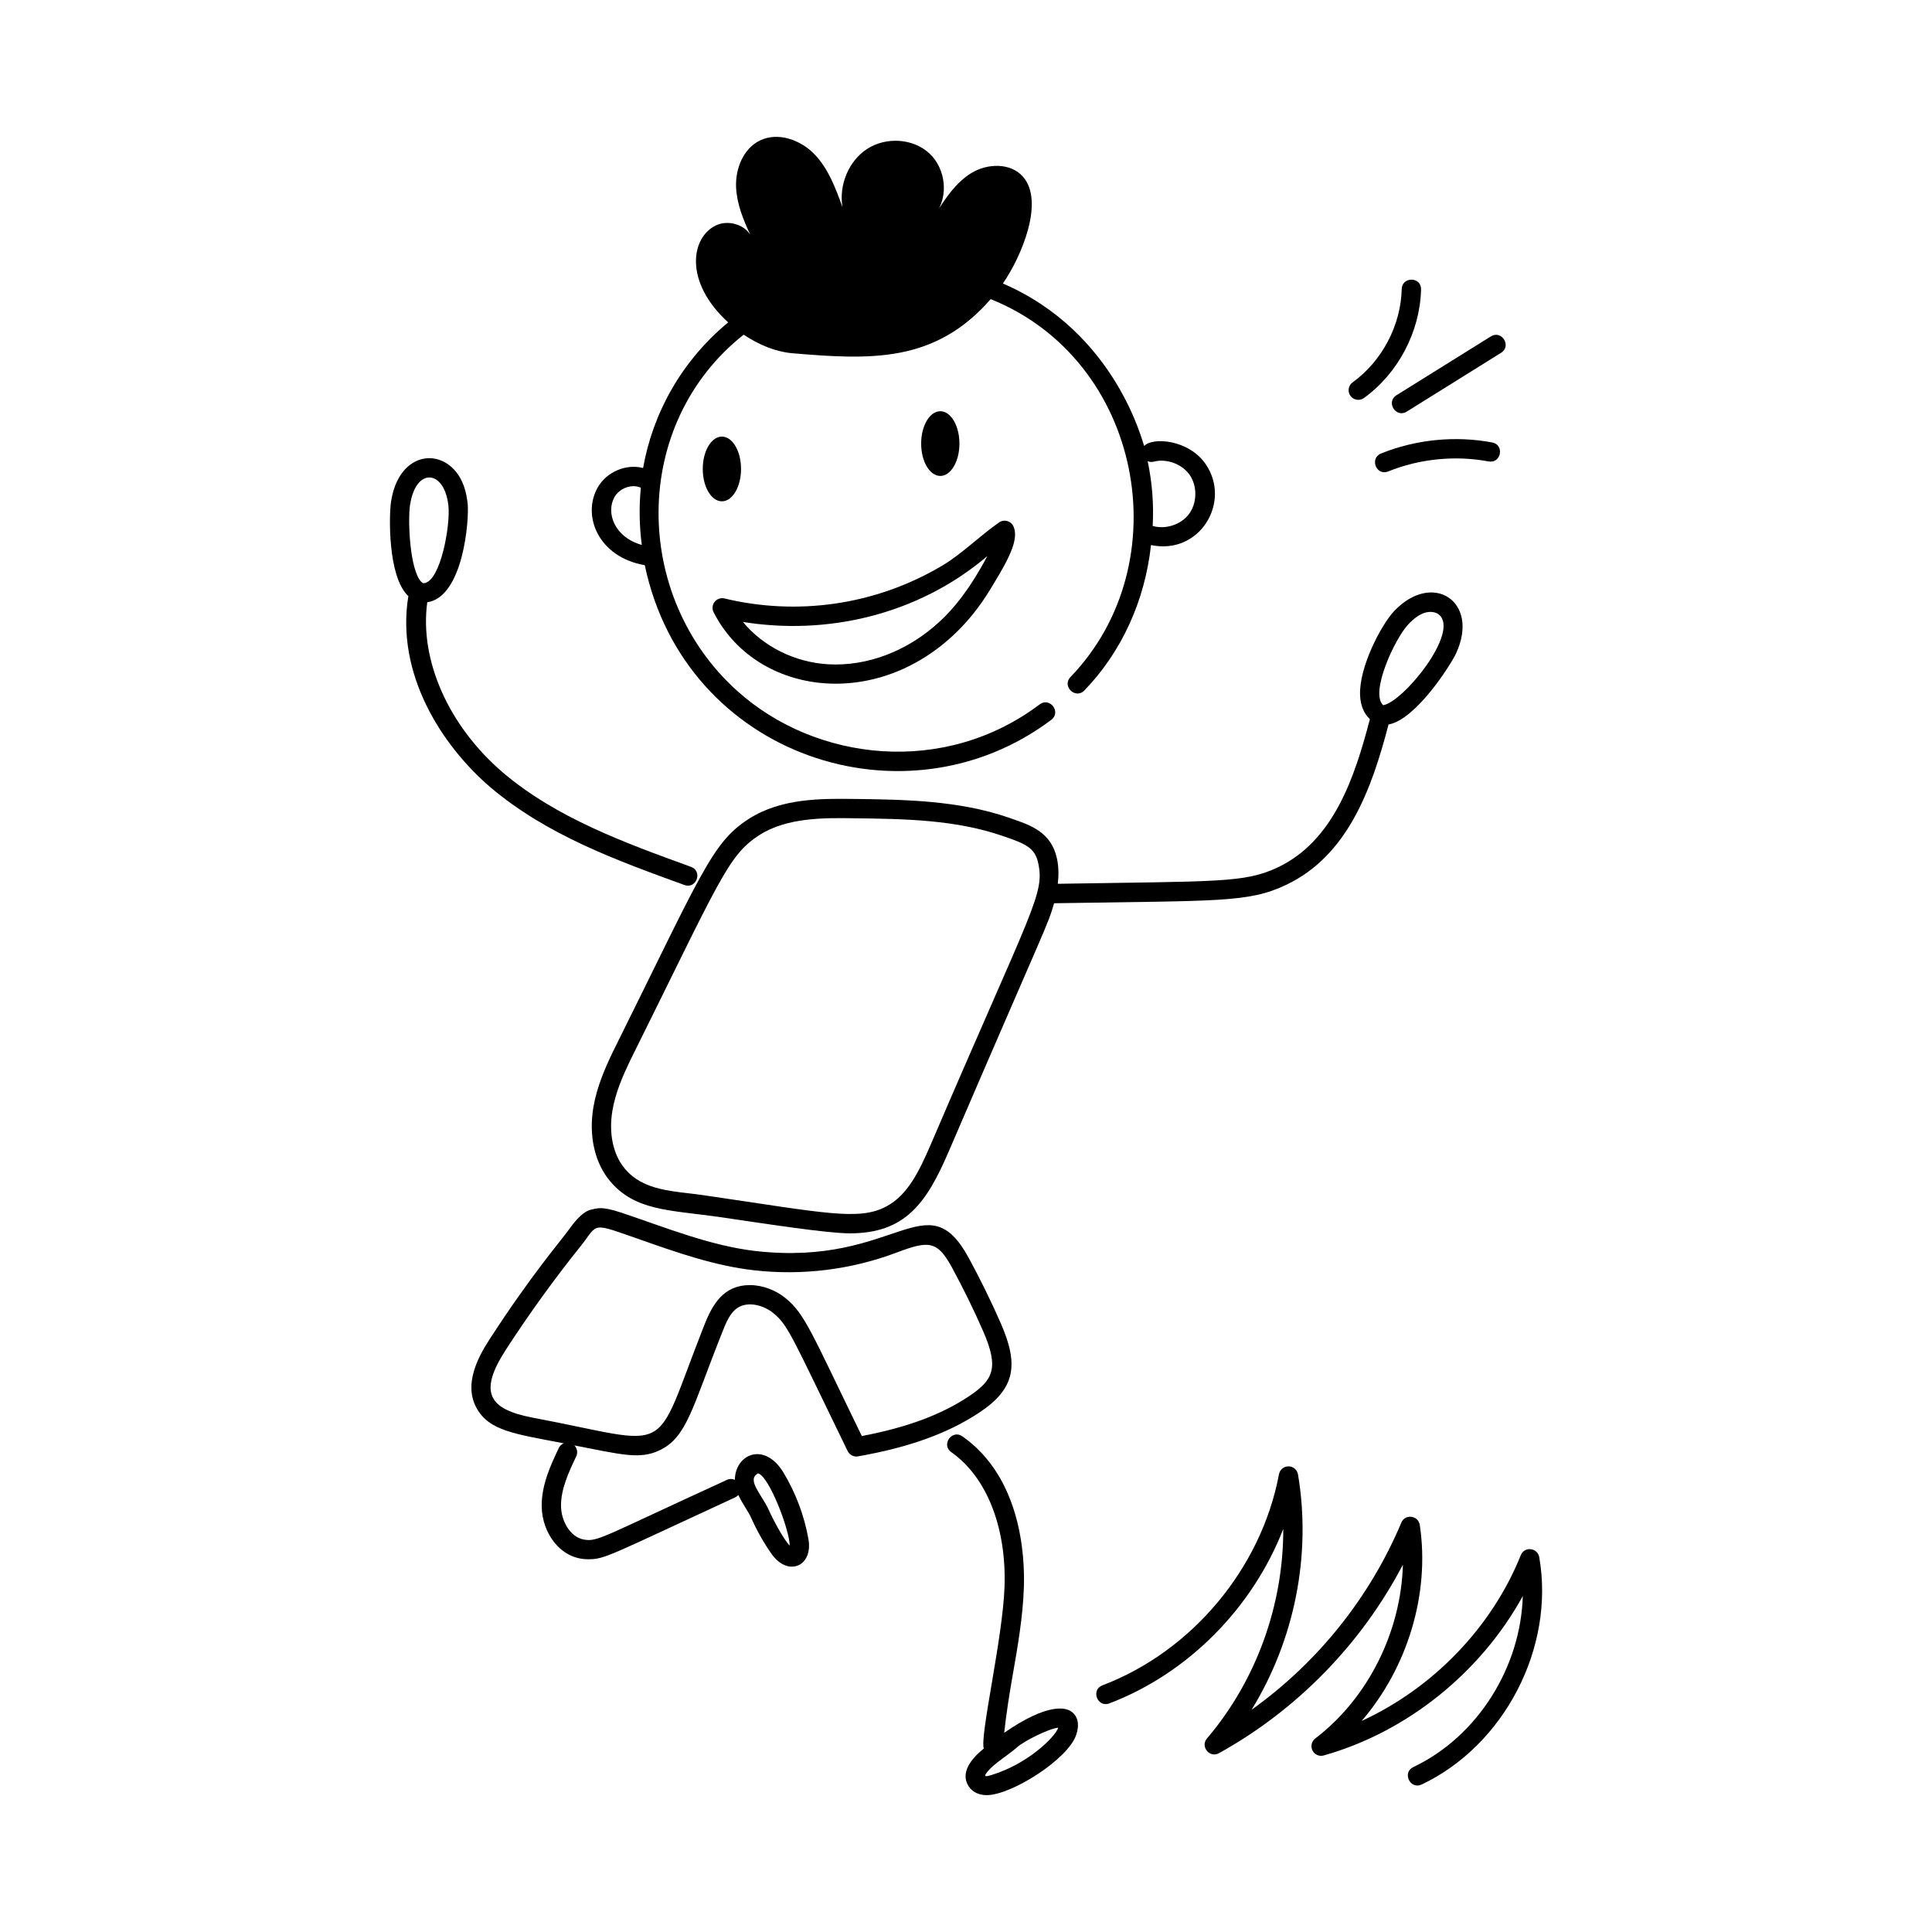 <svg id="Layer_1" enable-background="new 0 0 75 75" viewBox="0 0 75 75" xmlns="http://www.w3.org/2000/svg"><g id="Boy_Dancing" fill="rgb(0,0,0)"><path d="m21.693 56.21c-.303.639-.68 1.434-.664 2.278.017 1.022.723 2.042 1.799 2.042.659 0 .765-.12 5.711-2.402.048-.022.089-.054.122-.092.182.375.385.632.503.894.224.5.489.969.789 1.395.638.902 1.626.482 1.428-.593-.164-.907-.488-1.767-.962-2.559-.736-1.226-1.878-.73-1.892.272-.094-.04-.203-.045-.303.002-4.798 2.194-5.014 2.414-5.549 2.32-.549-.094-.887-.73-.896-1.292-.013-.669.309-1.346.592-1.943.069-.146.033-.312-.074-.421 1.824.353 2.534.556 3.302.192 1.07-.506 1.268-1.645 2.425-4.551.168-.433.317-.778.589-.969.41-.287 1.032-.116 1.405.19.585.477.712.888 2.888 5.358.071.146.232.235.402.205 1.996-.352 3.496-.895 4.72-1.708 1.399-.931 1.522-1.861.821-3.461-.374-.853-.792-1.705-1.242-2.533-1.637-3.007-2.805.341-8.255-.267-1.786-.203-3.533-.924-5.246-1.496-.783-.261-.916-.142-1.016-.151-.1.062-.381-.059-.978.775-.365.511-1.448 1.738-3.109 4.3-.456.703-1.005 1.744-.506 2.659.49.899 1.498 1.01 3.388 1.376-.081.034-.152.094-.193.18zm7.733.987c.425.095 1.23 2.202 1.23 2.805-.238-.247-.637-.994-.809-1.378-.27-.603-.882-1.18-.422-1.427zm-9.794-4.794c.915-1.41 1.889-2.757 2.92-4.042.703-.885.337-.925 2.38-.212 1.392.488 2.832.992 4.336 1.163 1.873.212 3.772-.02 5.557-.694 1.227-.465 1.564-.451 2.124.575.439.809.848 1.641 1.213 2.475.632 1.444.395 1.907-.55 2.536-1.077.717-2.404 1.21-4.156 1.543-1.961-4.028-2.202-4.733-2.963-5.355-.367-.3-.878-.505-1.383-.505-1.008 0-1.449.723-1.785 1.595-2.05 5.194-1.043 4.605-6.667 3.547-1.663-.323-2.105-.96-1.025-2.625z"/><path d="m39.747 61.616c.04-1.229-.111-4.259-2.386-5.857-.404-.285-.838.328-.432.613 1.371.963 2.144 2.914 2.067 5.219-.065 1.986-.962 5.781-.806 6.288-.491.396-.931.946-.581 1.473.146.219.396.335.694.335.962 0 3.163-1.397 3.475-2.341l.001-0c.184-.557-.05-.812-.205-.914-.221-.146-.906-.328-2.591.834.082-.754.202-1.511.332-2.248.193-1.106.394-2.25.432-3.403zm-.244 6.196c.241-.214 1.189-.702 1.578-.744-.107.347-1.177 1.414-2.607 1.842-.239.072-.304.065-.13-.146.261-.318.777-.615 1.159-.952z"/><path d="m41.065 34.312c.033-.325.039-.654-.036-.992-.223-1.01-1.001-1.279-1.753-1.539l-.098-.034c-1.959-.681-4.11-.708-6.008-.732-1.271-.015-2.844-.036-4.104.776-1.437.925-1.811 2.071-5.289 9.071v0c-.291.607-.606 1.333-.739 2.105-.192 1.117.044 2.169.647 2.888.969 1.149 2.303 1.116 4.185 1.381 1.896.277 4.24.642 5.123.642 2.152 0 2.974-1.179 3.825-3.151 3.817-8.875 3.846-8.769 4.101-9.663 6.39-.106 7.535-.015 9.008-.713 2.384-1.132 3.319-3.701 3.976-6.228.007-.001.013-.001.019-.002 1.07-.215 2.412-2.341 2.604-2.759.934-2.029-.932-3.216-2.416-1.628v0c-.486.522-1.354 2.152-1.312 3.25.016.399.145.713.381.934-.591 2.262-1.408 4.724-3.574 5.753-1.291.611-2.342.535-8.543.638zm-4.934 10.118c-.455 1.055-.899 1.963-1.72 2.402-1.067.57-2.388.255-7.097-.434-1.155-.168-2.314-.147-3.054-1.025-.462-.549-.638-1.379-.483-2.277.118-.681.396-1.32.677-1.909 3.488-7.018 3.794-7.975 5.02-8.766 1.069-.689 2.515-.675 3.688-.656 1.931.024 3.927.05 5.771.69l.099.034c.745.257 1.14.418 1.266.992.273 1.231-.202 1.69-4.166 10.948zm18.53-20.183c.223-.239.43-.388.634-.455.21-.069.436-.042.565.067.819.68-1.382 3.39-2.166 3.517-.521-.481.446-2.57.967-3.129z"/><path d="m15.853 23.136c-.497 3.024 1.294 5.804 3.181 7.423 2.188 1.858 4.907 2.844 7.535 3.797.47.17.718-.537.256-.705-2.566-.931-5.22-1.893-7.304-3.662-2.125-1.822-3.24-4.378-2.935-6.609 1.407-.211 1.63-3.22 1.569-3.818-.049-.48-.175-.858-.383-1.153-.742-1.056-2.304-.809-2.591 1.061-.082.528-.13 2.871.643 3.646.009.009.02.012.029.02zm.068-3.552h.001c.223-1.458 1.34-1.355 1.486.055.079.767-.305 2.905-.935 2.999-.025.005-.059.011-.119-.051-.44-.443-.533-2.358-.434-3.003z"/><path d="m37.245 17.22c0-.694-.333-1.256-.743-1.256s-.743.562-.743 1.256c0 .694.333 1.256.743 1.256s.743-.562.743-1.256z"/><ellipse cx="28.024" cy="18.205" rx=".743" ry="1.256"/><path d="m36.991 24.675c.991-.918 1.493-1.882 1.582-2.013.646-1.056.978-1.759.77-2.227-.098-.216-.366-.288-.556-.156-.774.536-1.447 1.228-2.225 1.687-2.612 1.548-5.646 1.939-8.438 1.266-.314-.073-.566.251-.422.535 1.599 3.149 6.129 3.841 9.289.908zm1.339-3.09c-.726 1.353-1.31 2.041-1.849 2.541-1.232 1.143-2.802 1.746-4.324 1.662-1.313-.075-2.538-.698-3.318-1.645 3.233.526 6.778-.251 9.491-2.557z"/><path d="m52.947 15.452c1.329-.96 2.179-2.576 2.218-4.216.012-.5-.736-.505-.75-.018-.033 1.411-.764 2.8-1.907 3.626-.168.121-.205.355-.084.523.122.17.358.204.523.084z"/><path d="m54.607 15.98 3.664-2.284c.423-.264.021-.9-.396-.637l-3.664 2.284c-.422.264-.02.898.396.637z"/><path d="m57.927 17.176c-1.432-.269-2.964-.118-4.316.429-.452.183-.188.885.281.695 1.22-.493 2.604-.629 3.896-.387.489.091.625-.645.139-.737z"/><path d="m52.865 66.801c1.77-2.062 2.652-4.923 2.251-7.602-.057-.373-.571-.44-.717-.09-1.225 2.912-3.255 5.436-5.813 7.264 1.663-2.703 2.331-5.996 1.802-9.137-.03-.179-.185-.311-.366-.312-.002 0-.003 0-.004 0-.181 0-.335.128-.368.306-.688 3.654-3.377 6.871-6.852 8.194-.464.177-.195.878.268.701 3.066-1.168 5.562-3.717 6.75-6.77.006 2.945-1.043 5.878-2.961 8.131-.271.317.106.774.467.571 3.038-1.683 5.531-4.249 7.138-7.316-.072 2.591-1.344 5.177-3.402 6.746-.143.109-.188.305-.108.466.081.161.265.244.438.193 3.246-.915 6.1-3.228 7.726-6.188-.078 2.752-1.745 5.451-4.247 6.638-.446.212-.13.887.322.678 3.214-1.525 5.177-5.32 4.564-8.826-.062-.36-.571-.437-.717-.075-1.129 2.811-3.413 5.16-6.169 6.43z"/><path d="m25.03 21.94c1.563 7.441 10.137 10.252 15.781 6.004.396-.3-.055-.898-.451-.6-3.714 2.799-8.699 2.219-11.744-.525-4.068-3.66-4.151-10.34.253-13.827.597.401 1.262.666 1.873.719 3.095.266 5.561.37 7.717-2.099 5.882 2.362 7.37 10.237 3.097 14.67-.347.358.198.878.539.521 1.445-1.495 2.349-3.478 2.587-5.644 1.893.398 3.118-1.665 2.133-3.125-.658-.979-2.078-1.073-2.399-.721-.058-.105-1.074-4.402-5.484-6.308.732-1.059 1.626-3.195.774-4.152-.479-.539-1.37-.514-1.987-.142s-1.026 1.002-1.413 1.61c.532-.687.411-1.772-.226-2.364s-1.684-.65-2.414-.178c-.729.472-1.106 1.41-.961 2.266-.265-.734-.543-1.49-1.083-2.053-.54-.562-1.418-.879-2.12-.539-.651.316-.962 1.104-.927 1.827.03.639.278 1.241.546 1.825-.261-.406-.873-.571-1.326-.356-.967.458-1.262 2.183.473 3.767-1.825 1.507-2.93 3.54-3.303 5.652-.653-.17-1.421.141-1.771.772-.611 1.101.054 2.696 1.836 3zm19.753-4.018c.512-.133 1.115.093 1.41.529.294.437.277 1.084-.038 1.506-.311.413-.91.605-1.408.461.046-.843-.019-1.684-.195-2.514.071.028.15.04.231.018zm-20.933 1.382c.2-.362.689-.53 1.027-.369-.072.739-.059 1.482.037 2.22-1.08-.308-1.392-1.261-1.064-1.851z"/></g></svg>